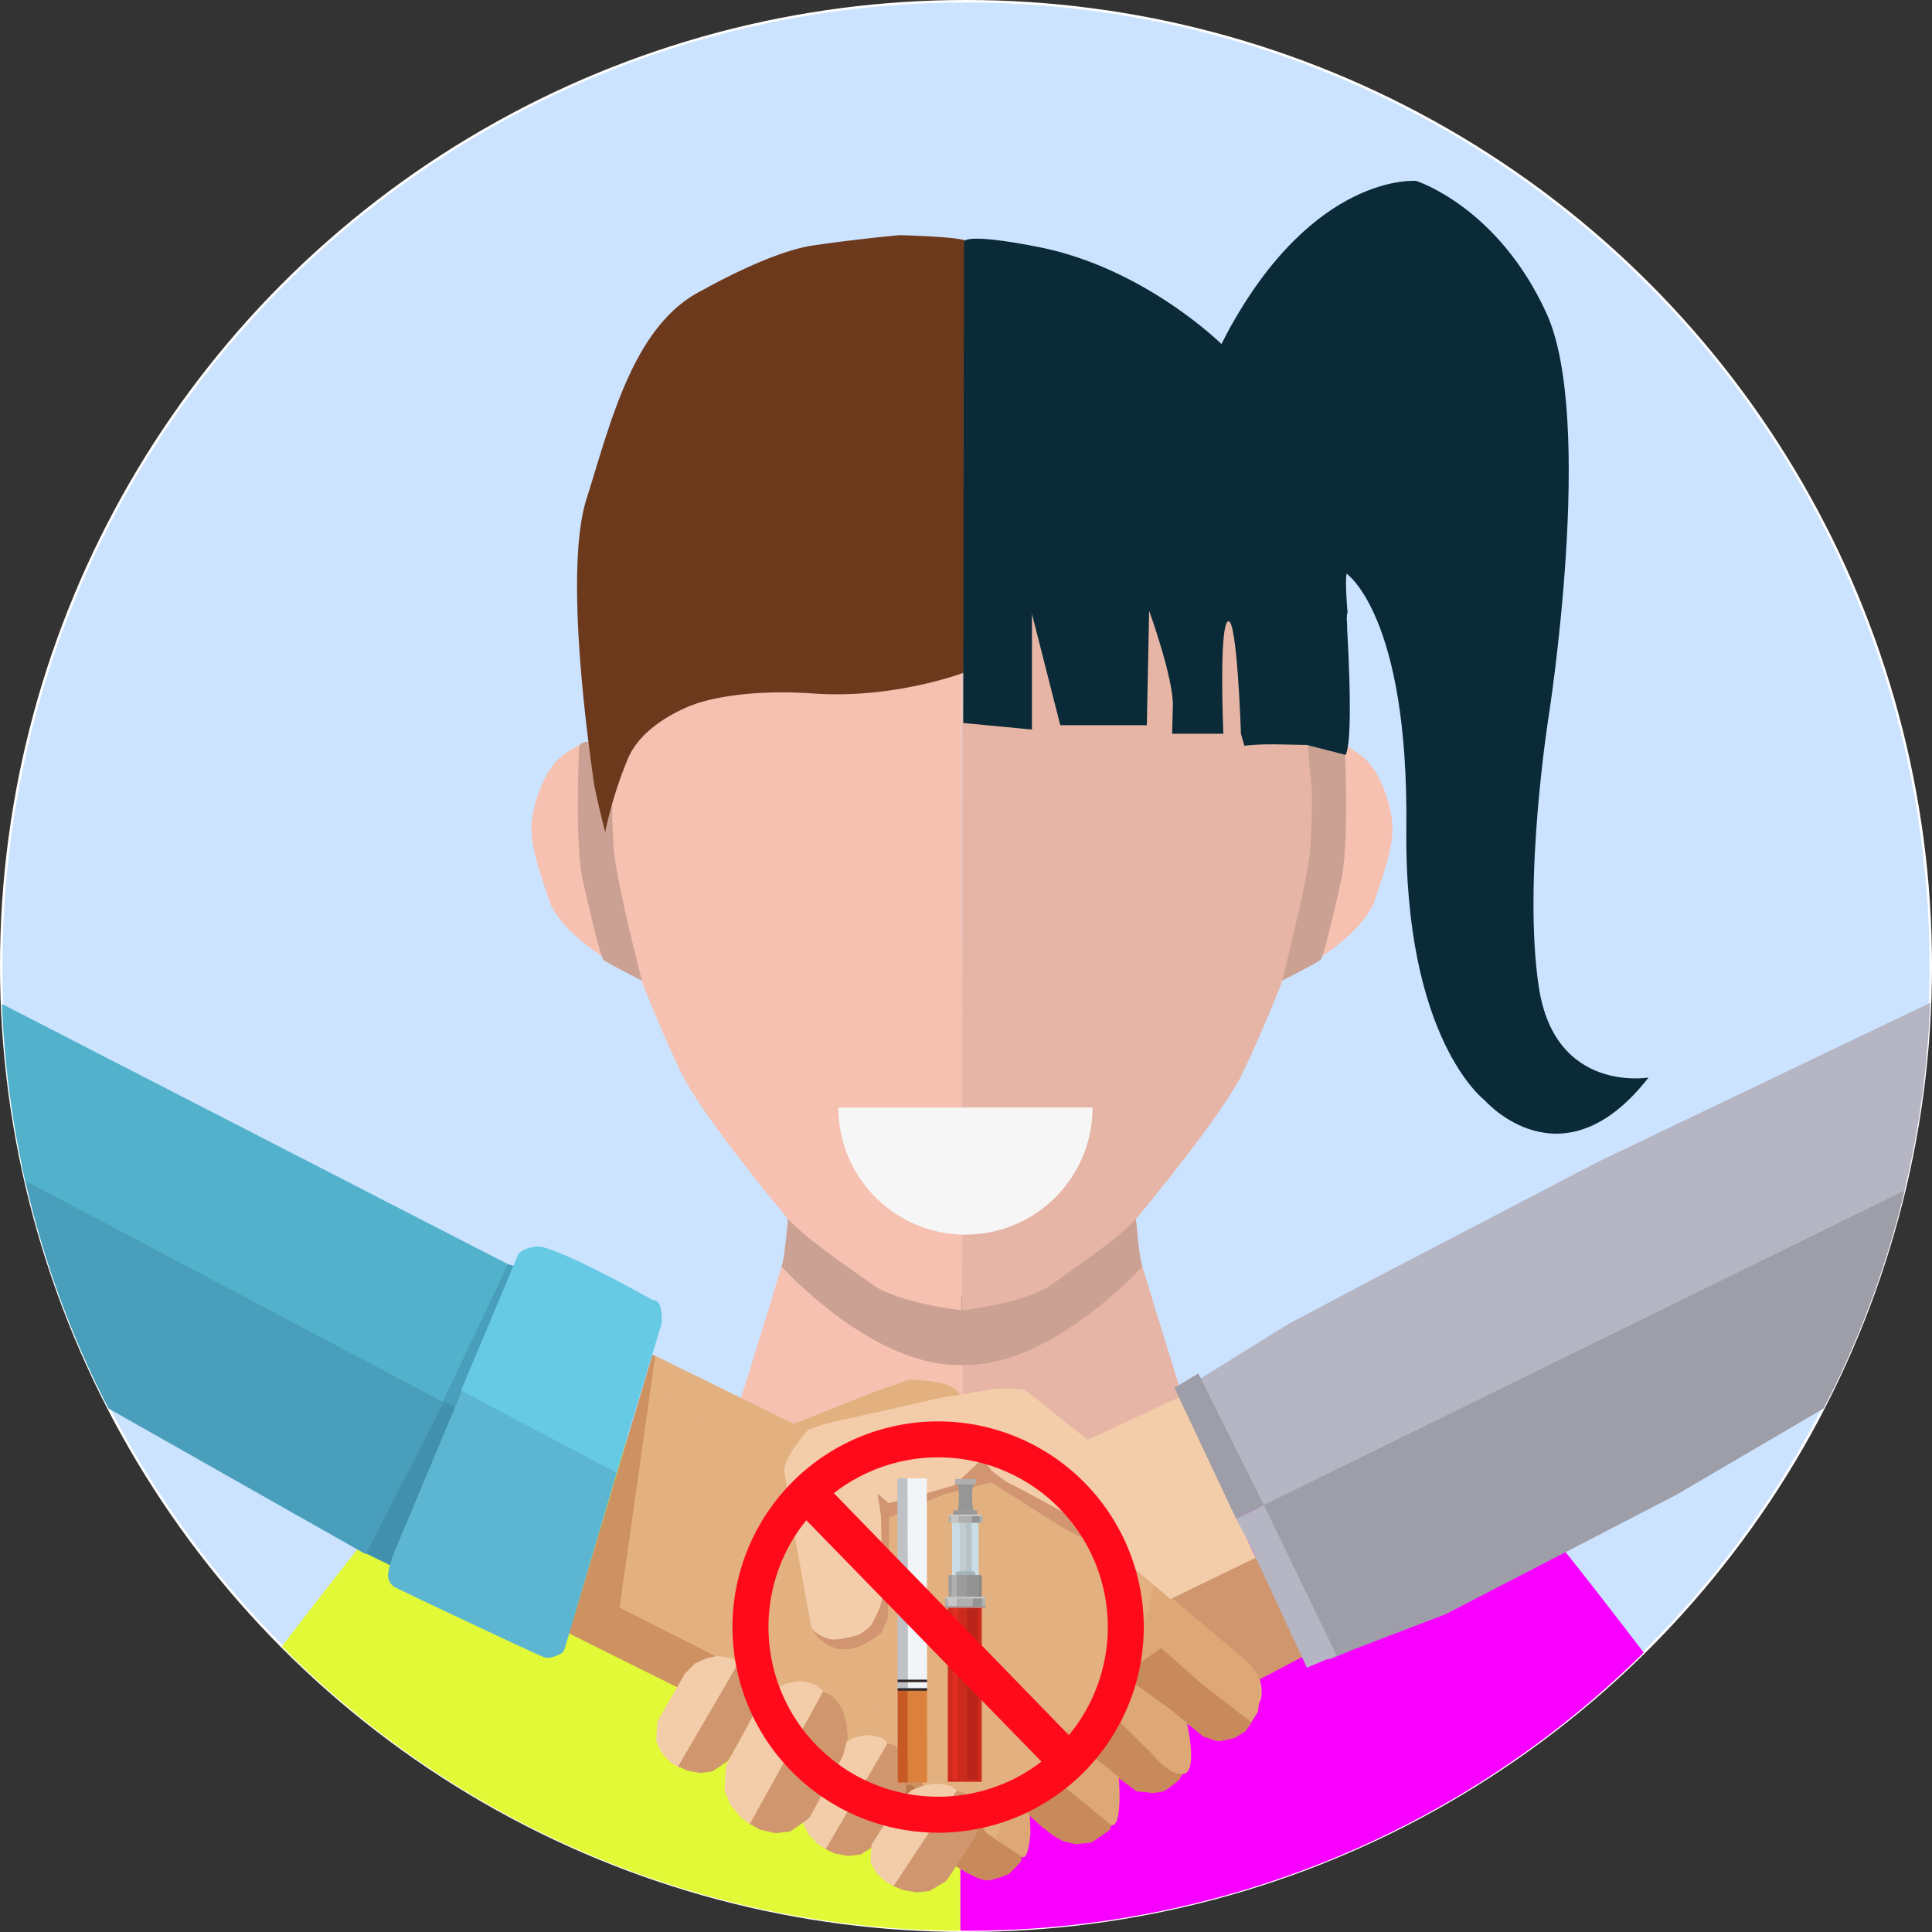 <svg id="Layer_1" data-name="Layer 1" xmlns="http://www.w3.org/2000/svg" viewBox="0 0 787.26 787.26"><rect x="0" y="0" width="787.26" height="787.26" fill="#333333" stroke="none"/><defs><style>.cls-1{fill:#cce3ff;stroke:#fff;stroke-miterlimit:10;}.cls-2{fill:#e2f938;}.cls-3{fill:#f6c1b0;}.cls-4{fill:#f800ff;}.cls-5{fill:#cba194;}.cls-6{fill:#e6b5a5;}.cls-7{fill:#6d391d;}.cls-8{fill:#092a36;}.cls-9{fill:#f6f6f6;}.cls-10{fill:#e3b080;}.cls-11{fill:#cd9162;}.cls-12{fill:#c98a5b;}.cls-13{fill:#dda776;}.cls-14{fill:#f3cdaa;}.cls-15{fill:#ce9261;}.cls-16{fill:#d0976e;}.cls-17{fill:#b9794a;}.cls-18{fill:#cd9163;}.cls-19{fill:#d29572;}.cls-20{fill:#499fbb;}.cls-21{fill:#4190ad;}.cls-22{fill:#52b2cc;}.cls-23{fill:#5cb6d2;}.cls-24{fill:#66cae4;}.cls-25{fill:#b5b5c4;}.cls-26{fill:#9e9ea8;}.cls-27{fill:#ce2b1d;}.cls-28{fill:#cadce6;}.cls-29{fill:#9c9c9c;}.cls-30{fill:#898989;}.cls-31{fill:#e02f22;}.cls-32{fill:#cc2a1d;}.cls-33{fill:#b9251a;}.cls-34{fill:#ac8e89;}.cls-35{fill:#b5c3c9;}.cls-36{fill:#c0ccd0;}.cls-37{fill:#a4b4b9;}.cls-38{fill:#afafaf;}.cls-39{fill:#c8c8c8;}.cls-40{fill:#939393;}.cls-41{fill:#b0b0b0;}.cls-42{fill:#c6c6c6;}.cls-43{fill:#aeaeae;}.cls-44{fill:#969696;}.cls-45{fill:#989898;}.cls-46{fill:#cacaca;}.cls-47{fill:#f2f5f8;}.cls-48{fill:#bec2c7;}.cls-49{fill:#dc813b;}.cls-50{fill:#c75a24;}.cls-51{fill:#322727;}.cls-52{fill:#ff0a1a;}</style></defs><circle class="cls-1" cx="393.63" cy="393.63" r="393.13"/><path class="cls-2" d="M290.37,591.53s-57.88-8.3-73.5-6-42.43,13-42.43,13c-6.59,3.48-44.84,53.06-59.56,72.34a391.88,391.88,0,0,0,276.47,115.9V713.52l0,0h.6l.32-109.62c-29.06,0-57.64-1.06-81.46-3Z"/><path class="cls-3" d="M263.85,400.63s-34.06-16.46-40-33.61-8-25.14-7.08-32.92,5-19,10.28-24.23a37.27,37.27,0,0,1,12.58-7.77l22.63,5.71Z"/><path class="cls-4" d="M393.63,786.76A391.83,391.83,0,0,0,669.77,673.41c-12.87-16.89-54.35-70.92-61.46-74.88l0,0s-26.79-10.66-42.42-13-73.5,6-73.5,6l-19.58,8.94c-24.95,2.15-49.69,3.41-80.6,3.41l-.88,109.62,0,0v73.21C392.1,786.73,392.86,786.76,393.63,786.76Z"/><path class="cls-5" d="M392.32,620.56v17.27s-81-4.29-101.95-46.3l7.09-7.54Z"/><path class="cls-3" d="M392.32,556.21s1.41-1.47,1.41,27.1-1.41,37.25-1.41,37.25-69.94-2.51-94.86-36.57c0,0,13-41.19,21-67.9C326.89,488.14,392.32,556.21,392.32,556.21Z"/><path class="cls-5" d="M236,304.15s-2.06,41.84,1.83,56c0,0,6.52,29.6,8.12,31s16.69,9,16.69,9l-1.26-95.1-23-2.75S236.19,303,236,304.15Z"/><path class="cls-5" d="M318.49,516.09s36.35,40.46,72.36,40.12h1.4V528.43l-71.13-32.18S319.64,513.68,318.49,516.09Z"/><path class="cls-3" d="M391.88,274l.21,259.94S366,531.17,355,523.12s-28.13-19.21-35.67-28.47S285.23,453,277.51,437s-15.6-36-15.6-36-11-42.69-11.83-55-.69-23.49-.69-23.49l6.35-43Z"/><path class="cls-3" d="M520.12,400.63s34.06-16.46,40-33.61,8-25.14,7.08-32.92-5-19-10.28-24.23a37.27,37.27,0,0,0-12.58-7.77l-22.63,5.71Z"/><path class="cls-5" d="M392.32,620.56v17.27s80.36-4.29,101.28-46.3L486.51,584Z"/><path class="cls-6" d="M392.32,556.21v64.35s69.27-2.51,94.19-36.57c0,0-13-41.19-21-67.9C457.08,488.14,392.32,556.21,392.32,556.21Z"/><path class="cls-5" d="M548,304.15s2.06,41.84-1.83,56c0,0-6.51,29.6-8.11,31s-16.69,9-16.69,9l1.25-95.1,23-2.75S547.78,303,548,304.15Z"/><path class="cls-5" d="M465.48,516.09s-36.35,40.46-72.36,40.12h-1.4V528.43l71.13-32.18S464.34,513.68,465.48,516.09Z"/><path class="cls-6" d="M392.09,240.37V533.92S418,531.17,429,523.12s28.12-19.21,35.66-28.47S498.74,453,506.46,437s15.6-36,15.6-36,11-42.69,11.83-55,.69-23.49.69-23.49l-6.35-69.78Z"/><path class="cls-7" d="M393.79,98.33l-1.14,175.81s-28.35,10.75-61,8.46-49.16,4.57-49.16,4.57-20.11,6.86-26.52,21.72a167.09,167.09,0,0,0-9.37,30.18s-4.34-16.92-4.91-22.18S229.19,234.13,239,203.27s19-71.1,47.32-85.05c0,0,27.09-15.54,44.81-18.17s35.44-4.23,35.44-4.23S392.88,96.5,393.79,98.33Z"/><path class="cls-8" d="M627.05,402.27c-6.64-43.52,4-110.34,4-110.34s19-120.75-.88-164.27-53.1-53.94-53.1-53.94-41.6-3.67-77,61.91l-2.34,4.57s-31.39-31.06-74.52-39.54c-31.78-6.24-30.39-2-30.39-2l-.32,195.94,28,2.68V250.12l11.55,45.39h35.26l.94-46.69s10,27.67,9.68,38.91L477.63,299l20.86,0s-1.87-43.63,1.88-45.79,5.3,45.79,5.3,45.79l1.39,4.87c8.35-1,16.78-.4,25.16-.32,7.79-12,12.79-24.76,13.07-40,2.56-5.18,4.25-4.34,3.47-11.13,0-.17-.27-.37-.11-.36.36-.33,0-2,.48-2.22-1.15-13.62-.41-16.08-.41-16.08S574,250.87,573.06,337.29s31.87,111,31.87,111,31.42,36.16,66.82-9.2C671.75,439,633.69,445.79,627.05,402.27Z"/><path class="cls-8" d="M548.58,250.43s3.44,50.42-.27,57.17l-16.09-4.12Z"/><path class="cls-9" d="M445.21,451.29a51.8,51.8,0,1,1-103.6,0"/><path class="cls-10" d="M267,552.47l56.48,27.74,31.08-12.37,16-5.68s15.71.34,18.72,4,90.9,88.56,90.9,88.56L512,680.47s3.68,8.35,1.34,13-11,20.39-20.72,14.71-39.77-27.74-39.77-27.74-.67,25.06-20.72,23.72-20.72-10.36-20.72-10.36,45.79,6,0,35.76S297.11,593.24,297.11,593.24l-12,80.88"/><polygon class="cls-10" points="259.24 625.56 266.24 552.78 267.39 552.78 279.25 610.22 264.97 653.64 254.82 642.6 259.24 625.56"/><path class="cls-10" d="M292.32,681.48s7.91.2,11.25,3.21,9.91,4.8,9.91,4.8l9.36-4.68,9.36.67,3.34,2.67,5.68,8,7,10.36,22.73.34L300.78,587.56l-36-24.42L249,654.42l29.36,18.7Z"/><polyline class="cls-11" points="231.9 665.6 310.19 704.6 317.9 688.2 252.46 655.09 267 552.34 265.84 552.11"/><polygon class="cls-10" points="395.05 729.31 395.3 739.03 401.47 749.1 410.18 747.15 410.61 721.87 395.05 729.31"/><polygon class="cls-12" points="418.94 739.27 424.03 743.97 429.24 748.03 433.3 750.32 438.26 751.46 444.74 750.83 451.98 745.87 452.91 743.7 454.01 740.28 430.51 722.75 413.35 732.15 412.97 734.31 418.94 739.27"/><path class="cls-12" d="M456.18,701.62l12.89,11.25L482,722.6l-1.65,2.82-2.28,1.8a26.88,26.88,0,0,1-3.75,2.61c-1.15.49-5.39,1-6,.65s-5.22-.16-5.87-1-31-22.26-31-22.26l21.07-8.9Z"/><path class="cls-13" d="M430.29,725.28l-.33,1.85s-10.73,7.54-14.92,6.2,2.08,4.11,2.08,4.11l2.51,2.09.27,7.55s-.67,9.56-2.85,9.72-13.58-8.71-13.58-8.71L409,739.7l.34-12.91L450.58,678l33,23.8s4.73,19.78-1.14,21-13.18-8.35-13.18-8.35L454.1,699.63l-3.52,2.85-7.21,2.68-8.21,1.68-.17,1.68,15.26,10.9,4.07,3.47,1.56,1.13s1.77,20.84-3.09,19.67"/><path class="cls-12" d="M389.25,760.29s9.41,6.19,13.12,5.92,8.88-2.72,8.88-2.72,4.71-4.53,4.89-5.43a5,5,0,0,0,.05-1.65l-10.92-7.14s-3.9-2.81-4-3.26-3.26-5-3.26-5"/><path class="cls-14" d="M272.91,692.79l6.14-10.74,4.38-4.38,4.61-2,4.39-.9,3.28.46,2.63.66,2.41,2-23.89,42.53-3.51-2.2-3.73-3.94-2.19-4.61s.22-7.23.44-7.89S272.91,692.79,272.91,692.79Z"/><polyline class="cls-15" points="343.59 700.08 349.74 708.66 343.8 709.9"/><path class="cls-16" d="M301.9,708.65,308,698l1.55-5.88-.61-4.8-1.43-4.08-2-2.44L303.6,679l-2.89-1-24.37,41.73,3.62,1.74,5.23,1,5-.59s6.07-4,6.52-4.47S301.9,708.65,301.9,708.65Z"/><polygon class="cls-10" points="325.28 677.72 401.42 726.4 391.97 738.35 361.83 719.27 338.12 703.58 319.75 689.67 315.29 677.72 325.28 677.72"/><path class="cls-14" d="M332.9,725.43l6.36-11,4.54-4.5,4.77-2,4.56-.94,3.39.49,2.73.67,2.5,2L337,753.8l-3.63-2.26-3.86-4-2.28-4.72s.23-7.43.46-8.11S332.9,725.43,332.9,725.43Z"/><path class="cls-16" d="M362.94,742l6.32-11,1.61-6.09-.64-5-1.47-4.22-2.11-2.53-1.95-1.88-3-1-25.26,43.21,3.75,1.8,5.43,1,5.21-.62s6.29-4.08,6.75-4.62S362.94,742,362.94,742Z"/><path class="cls-14" d="M302.12,707.84l7.51-13.76,5.29-5.57,5.49-2.45,5.22-1.08,3.87.68,3.1.9,2.8,2.61-29.26,54.47-4.1-2.91-4.31-5.18-2.49-6s.43-9.35.71-10.2S302.12,707.84,302.12,707.84Z"/><path class="cls-16" d="M336,729.3l7.47-13.71,2-7.62-.61-6.27-1.59-5.34-2.35-3.23-2.18-2.41-3.39-1.3-29.82,53.84,4.25,2.34L316,747l6-.67s7.27-5,7.81-5.67S336,729.3,336,729.3Z"/><path class="cls-10" d="M267.87,701.78c.22-.66,5-9,5-9l6.14-10.74"/><polyline class="cls-17" points="368.9 731.65 372.14 729.38 373.62 728.75 372.05 726.62 369.34 726.68"/><polygon class="cls-18" points="368.93 717.18 377.81 729.28 373.58 729.56 372.37 727.85 371.08 727.27 368.86 727.27 368.93 717.18"/><path class="cls-14" d="M360.52,743.3l6.47-9.92,4.63-4,4.85-1.82,4.63-.83,3.46.43,2.78.6,2.54,1.83-25.2,39.25-3.7-2-3.93-3.64-2.31-4.25s.23-6.68.46-7.29S360.52,743.3,360.52,743.3Z"/><path class="cls-10" d="M405.46,749.32s7.2-15.7,6.05-18a15.13,15.13,0,0,1-1.27-3l1.21,2.42,2-.2,7.58-3.29,4.57-4.47,3.43-4.57,2-4.78,1-8.09,3.53-.21,6.33-2.7,4.05-2.81,5.09-5.29,1.77-3.43,1.45-6.64.52-6.65,1.35.21,5.71-1.87,5.19-2.91,4.68-5,2.8-4.68,1.77-4.56.41-5.3-.62-2.49-22.88-3-57.76,87Z"/><path class="cls-16" d="M391.09,758.18l6.44-9.88,1.63-5.47-.65-4.47-1.5-3.79-2.15-2.28-2-1.68-3.05-.89-25.7,38.83,3.83,1.61,5.52.94,5.3-.56s6.4-3.67,6.87-4.16S391.09,758.18,391.09,758.18Z"/><polygon class="cls-16" points="513.71 637.47 531.1 674.95 505.79 688.28 471.98 650.6 509.65 631.48 513.71 637.47"/><polygon class="cls-13" points="471.81 675.01 509.82 701.91 512.58 697.54 513.5 690.4 512.81 682.58 508.67 677.52 470.21 644.91 467.97 656.81 454.82 680.75 471.81 675.01"/><polygon class="cls-12" points="473.09 671.54 489.4 685.92 510.01 701.89 507.55 705.41 502.94 708.28 496.48 709.56 490.32 707.65 478.01 697.42 454.82 680.75 466.01 676.65 473.09 671.54"/><polygon class="cls-19" points="341.39 671.99 346.36 671.99 350.62 670.8 355.83 667.85 359.14 665.36 361.75 659.56 361.87 651.98 362.34 618.37 384.71 608.89 404.01 604.04 416.91 612.21 431.47 621.56 440.47 626.41 465.44 641.57 464.97 628.9 400.69 592.79 354.64 604.28 331.5 663.35 331.68 664.73 333.18 667.15 334.77 668.5 337.31 670.42 341.39 671.99"/><path class="cls-14" d="M481.72,568.8l-38.49,17.89L417.64,566.3s-8.53-1-12.9-.21-20.6,3.13-24.55,4.17-37,8.32-37,8.32l-7.07,1.66-6.66,2.29s-11,11.86-9.78,17.89,2.91,18.31,2.91,18.31l7.91,44.11,1.66,2.09s3.54,2.91,7.29,3.12,10.4-1.88,10.4-1.88,4.58-2.49,5.62-4.78,2.91-5.41,3.53-7.91l.63-2.5L359,617.9l-1.45-9.36,4.58,4,12.9-3.33,13.73-3.95,10-9.36,2.7-.21,2.5,3.54,5.82,4.37,9.16,4.78L438,618.73l38.91,32.88,34.74-16.85Z"/><polygon class="cls-20" points="209.59 515.93 188.47 575.88 173.82 569.39 205.38 514.62 209.59 515.93"/><polygon class="cls-21" points="150.09 624.94 179.54 570.47 187.92 574.54 162.19 639.43 146.14 631.52 150.09 624.94"/><path class="cls-20" d="M44.21,573.94l104.88,59.42L184.57,564,8.77,474.19A389.87,389.87,0,0,0,44.21,573.94Z"/><path class="cls-22" d="M10.27,481.1l170.1,90.1L207,515.15.8,409.1A393.06,393.06,0,0,0,10.27,481.1Z"/><path class="cls-23" d="M162.51,628.08l27.75-66.16L255.7,585.4l-24.89,84.05a25.65,25.65,0,0,1-1.24,3.62c-.36.51-4.85,3.19-7.75,2.25S169.63,651,169.63,651l-8.73-4.23a5.72,5.72,0,0,1-2.68-6C158.83,636.3,162.51,628.08,162.51,628.08Z"/><path class="cls-24" d="M187.87,566.62l23-54.78s.49-2.93,7.58-3.91,47.45,21.77,47.45,21.77,2.2-.25,3.17,2.69a19.72,19.72,0,0,1,.49,7.09l-18.34,60.65Z"/><path class="cls-25" d="M651.7,473.17l-92.2,48.06L525,539.51l-35.78,22.2L542,676.1l15.67-6.79,32.12-12.53,18.54-9.93,75.48-38.65,63-41.7a391.21,391.21,0,0,0,39.68-157.84Z"/><path class="cls-26" d="M513.09,614.22l27.83,62,48.17-18.47,93.8-48.53,60.17-35.25a390.54,390.54,0,0,0,33-88.83Z"/><polygon class="cls-25" points="508.62 628.04 532.55 679.56 544.6 674.48 515 613.3 503.66 618.8 508.62 628.04"/><polygon class="cls-26" points="478.56 565.5 503.66 618.8 515 613.3 488.32 559.63 478.56 565.5"/><rect class="cls-27" x="386.21" y="655.08" width="13.84" height="70.97"/><rect class="cls-28" x="387.92" y="620.47" width="10.86" height="22.02"/><rect class="cls-29" x="386.55" y="641.78" width="1.62" height="9.34" rx="0.34" transform="translate(774.71 1292.9) rotate(-180)"/><rect class="cls-30" x="398.56" y="641.8" width="1.5" height="9.33" rx="0.32" transform="translate(798.62 1292.92) rotate(-180)"/><rect class="cls-31" x="388.17" y="655.13" width="2.18" height="69.94"/><rect class="cls-32" x="390.35" y="655.13" width="3.56" height="69.98"/><rect class="cls-33" x="393.95" y="655.13" width="4.57" height="69.98"/><rect class="cls-34" x="385.18" y="653.66" width="16.38" height="1.56" rx="0.33"/><rect class="cls-35" x="393.44" y="620.34" width="2.46" height="20.86"/><rect class="cls-36" x="391.08" y="620.26" width="2.46" height="20.9"/><path class="cls-37" d="M390.34,640.29h6.1a1,1,0,0,1,1,1v1.36a0,0,0,0,1,0,0h-8.09a0,0,0,0,1,0,0v-1.36A1,1,0,0,1,390.34,640.29Z"/><rect class="cls-29" x="389.89" y="641.78" width="3.94" height="8.93" transform="translate(783.71 1292.49) rotate(180)"/><rect class="cls-38" x="387.83" y="641.78" width="2.05" height="9.01" transform="translate(777.71 1292.56) rotate(180)"/><rect class="cls-39" x="385.18" y="650.65" width="16.38" height="1.42" rx="0.3"/><rect class="cls-40" x="393.74" y="641.8" width="5.25" height="8.84" transform="translate(792.73 1292.44) rotate(180)"/><rect class="cls-41" x="399.88" y="651.32" width="1.68" height="3.18" transform="translate(801.43 1305.83) rotate(180)"/><rect class="cls-40" x="396.31" y="651.32" width="3.8" height="3.18" transform="translate(796.42 1305.83) rotate(180)"/><rect class="cls-38" x="389.83" y="651.32" width="6.5" height="3.18"/><rect class="cls-42" x="386.12" y="651.32" width="3.71" height="3.18"/><rect class="cls-43" x="385.14" y="651.29" width="1.08" height="3.22"/><polygon class="cls-44" points="390.16 604.65 390.49 605.85 390.67 607.84 390.74 609.83 390.69 611.72 390.62 613.07 390.44 614.53 390.21 615.5 396.79 615.5 396.41 613.89 396.15 611.98 396.15 609.32 396.23 607.2 396.48 605.57 396.74 604.57 390.16 604.65"/><rect class="cls-45" x="388.41" y="615.45" width="9.79" height="2.48" rx="0.52"/><rect class="cls-38" x="389.13" y="602.68" width="8.6" height="2.15" rx="0.45"/><rect class="cls-46" x="386.99" y="617.14" width="13.03" height="1.42" rx="0.3"/><rect class="cls-38" x="390.55" y="617.81" width="5.48" height="2.68"/><rect class="cls-41" x="399.02" y="617.81" width="1.41" height="2.68" transform="translate(799.45 1238.3) rotate(180)"/><rect class="cls-40" x="396.01" y="617.81" width="3.2" height="2.68" transform="translate(795.23 1238.3) rotate(180)"/><rect class="cls-42" x="387.52" y="617.81" width="3.03" height="2.68"/><rect class="cls-43" x="386.6" y="617.79" width="0.91" height="2.71"/><rect class="cls-47" x="330.95" y="641.24" width="85.6" height="7.92" transform="translate(1018.44 270.57) rotate(89.92)"/><rect class="cls-48" x="324.92" y="643.18" width="85.68" height="4.11" transform="translate(1012.5 276.6) rotate(89.92)"/><rect class="cls-49" x="355.03" y="703.6" width="37.46" height="7.98" transform="translate(1080.84 332.87) rotate(89.92)"/><rect class="cls-50" x="349.11" y="705.55" width="37.46" height="4.1" transform="translate(1074.94 338.8) rotate(89.92)"/><rect class="cls-51" x="365.76" y="684.43" width="12" height="1.04"/><rect class="cls-51" x="365.76" y="687.91" width="12" height="1.04"/><path class="cls-52" d="M382.27,579.2a83.8,83.8,0,1,0,83.8,83.8A83.81,83.81,0,0,0,382.27,579.2Zm0,152.93a69.13,69.13,0,0,1-53.71-112.65l95.82,98.35A68.81,68.81,0,0,1,382.27,732.13Zm53.28-25.08-95.75-98.6a69.13,69.13,0,0,1,95.75,98.6Z"/></svg>